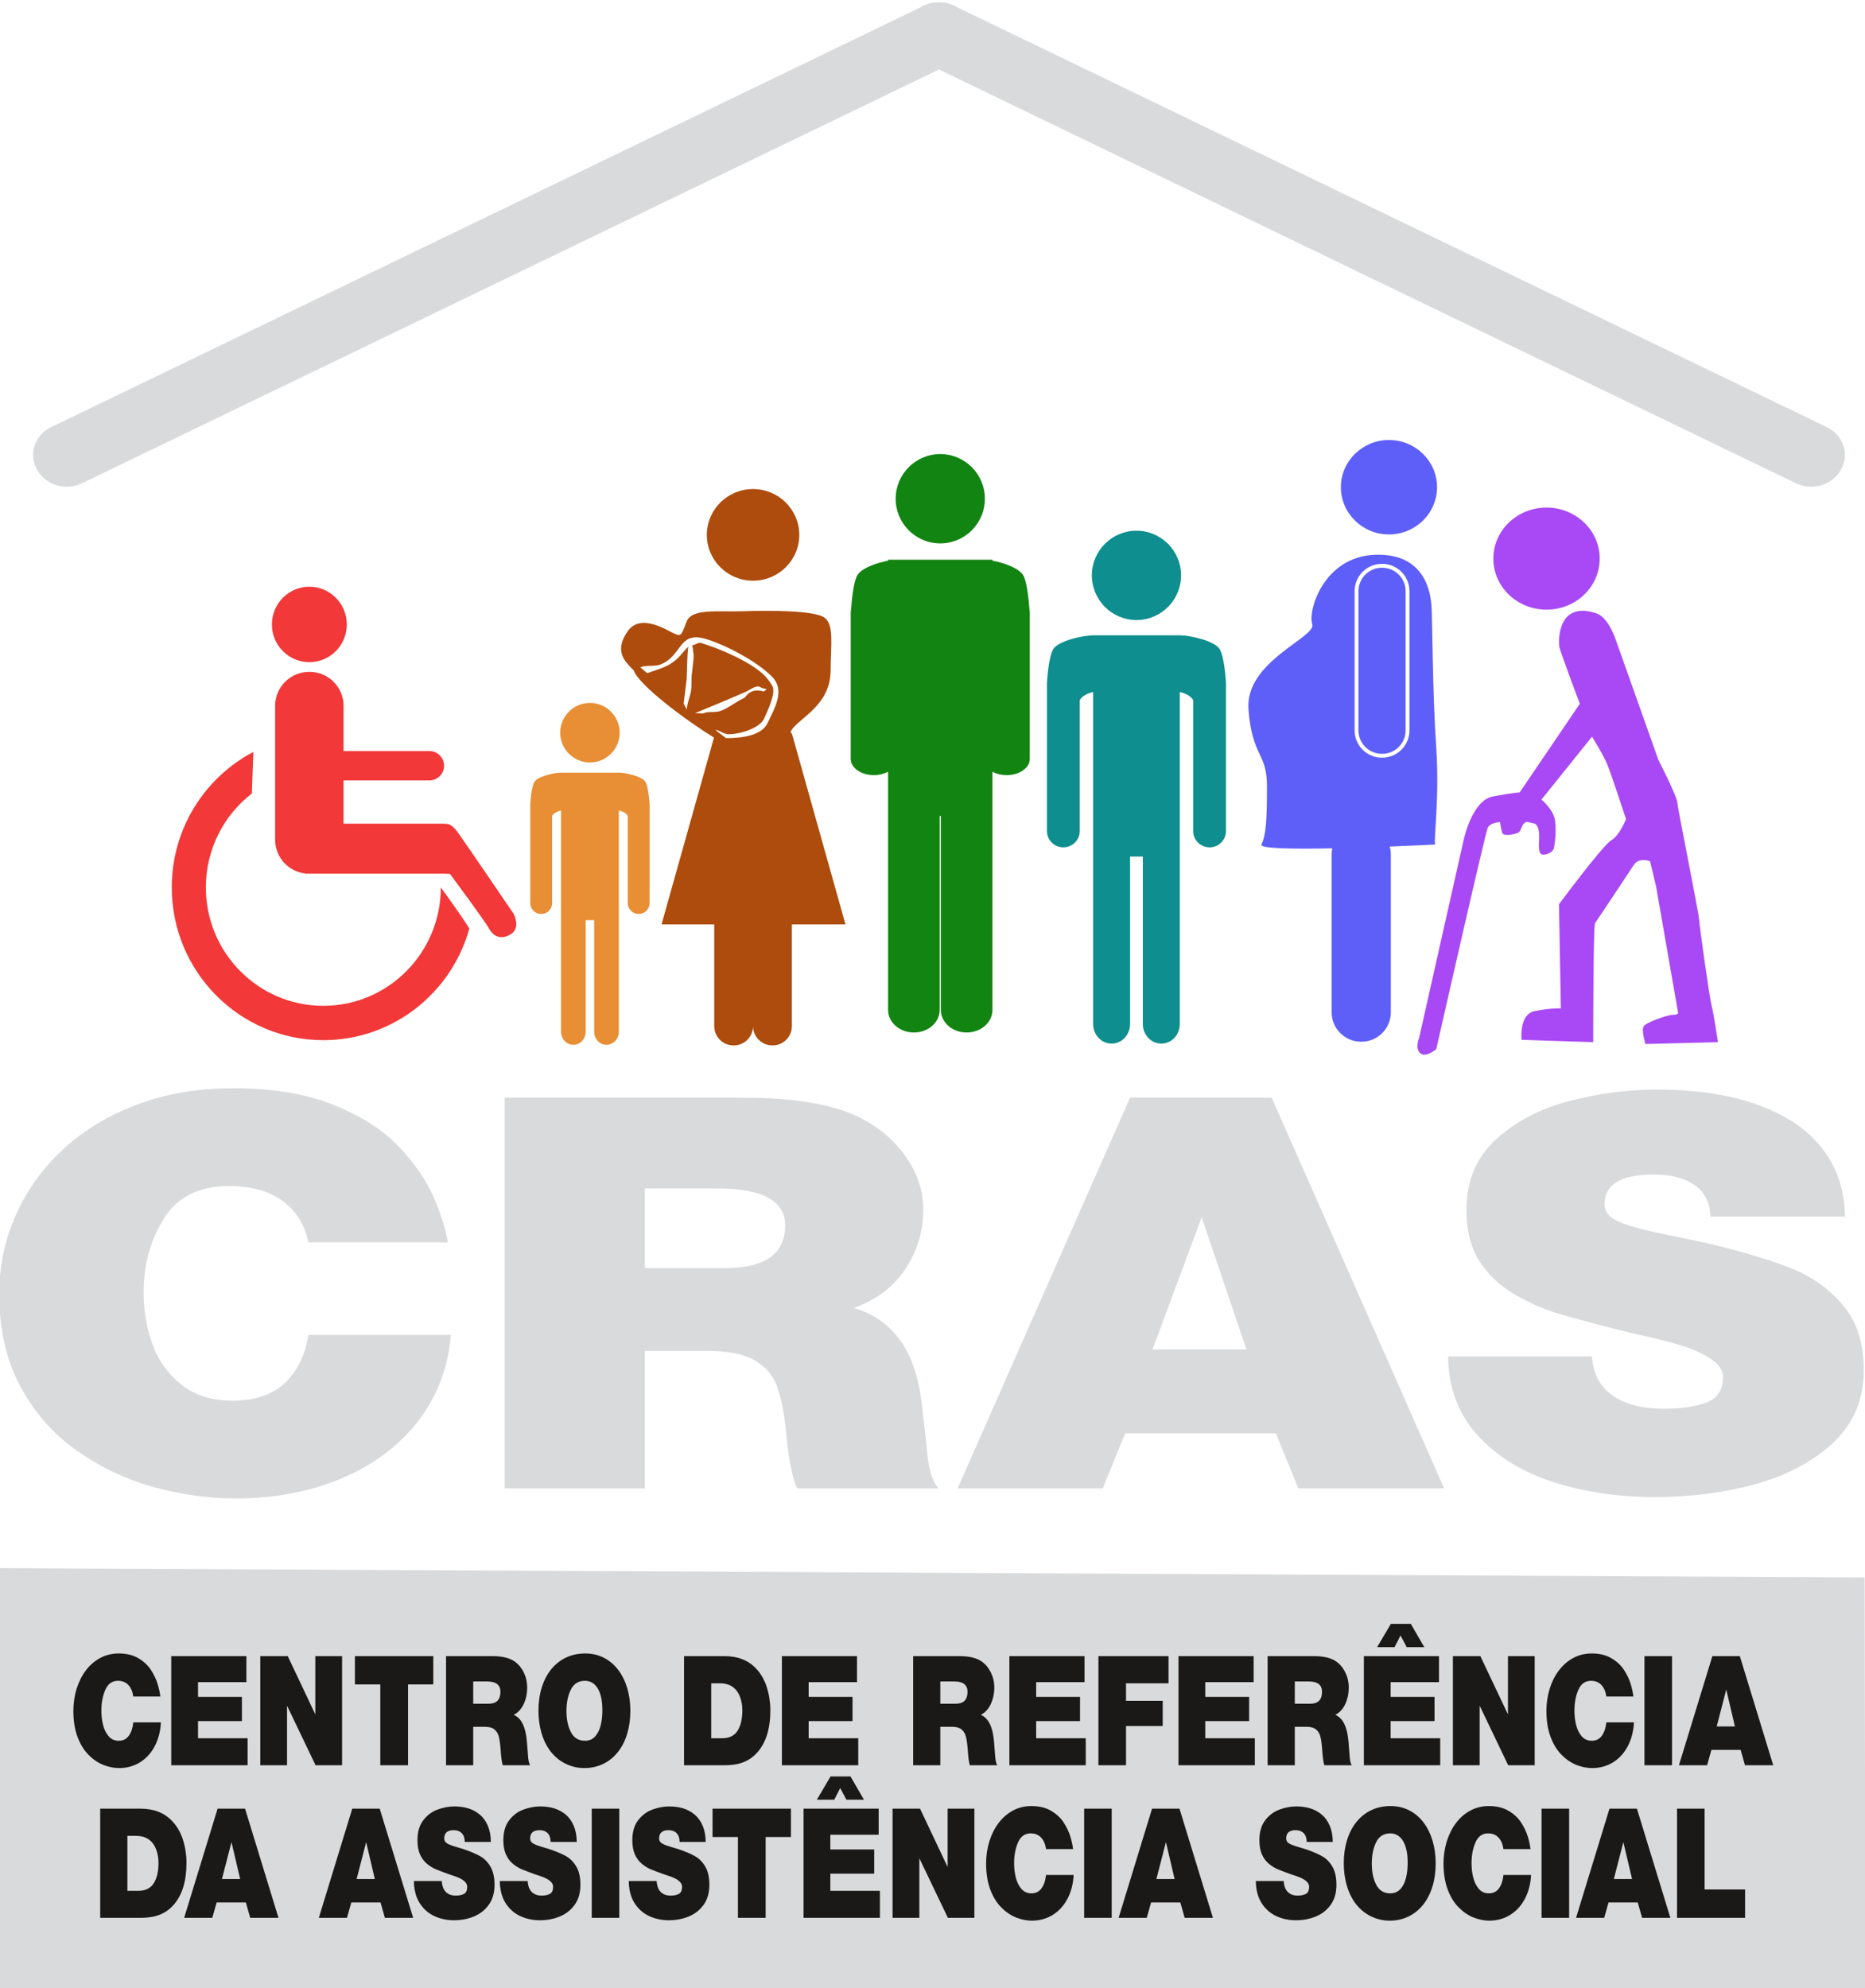 <?xml version="1.0" encoding="utf-8"?>
<svg viewBox="34.924 32.596 317.23 338.184" xmlns="http://www.w3.org/2000/svg">
  <defs>
    <clipPath id="clip1">
      <path d="M 0 186 L 317.199 186 L 317.199 257 L 0 257 Z M 0 186 "/>
    </clipPath>
  </defs>
  <g id="surface1" transform="matrix(1, 0, 0, 1, 34.732, 31.028)">
    <path style="stroke: none; fill-rule: evenodd; fill-opacity: 1; fill: rgb(242, 56, 56);" d="M 52.867 115.859 L 52.754 115.859 C 49.586 115.859 46.992 118.449 46.992 121.617 L 46.992 144.426 C 46.992 147.375 49.238 149.824 52.102 150.148 L 52.102 150.188 L 75.688 150.188 L 76.742 150.227 C 76.742 150.227 82.719 158.297 83.426 159.594 C 84.133 160.895 85.508 161.523 87.156 160.422 C 88.809 159.32 87.551 156.996 87.551 156.996 C 87.551 156.996 79.613 145.344 78.195 143.336 C 76.781 141.328 76.113 141.801 75.688 141.684 L 58.629 141.684 L 58.629 134.316 C 58.676 134.32 58.727 134.32 58.777 134.32 L 73.246 134.32 C 74.605 134.32 75.719 133.207 75.719 131.848 L 75.719 131.797 C 75.719 130.438 74.605 129.324 73.246 129.324 L 58.777 129.324 C 58.727 129.324 58.676 129.324 58.629 129.328 L 58.629 121.617 C 58.629 118.449 56.035 115.859 52.867 115.859 Z M 55.191 178.504 C 67.027 178.504 77 170.465 80.027 159.512 C 78.527 157.09 75.176 152.523 75.176 152.523 C 75.176 163.645 66.227 172.664 55.191 172.664 C 44.156 172.664 35.207 163.645 35.207 152.523 C 35.207 146.016 38.273 140.227 43.031 136.547 L 43.289 129.477 C 35.043 133.809 29.41 142.504 29.41 152.523 C 29.41 166.871 40.957 178.504 55.191 178.504 Z M 52.812 114.207 C 56.328 114.207 59.18 111.332 59.18 107.789 C 59.18 104.246 56.328 101.371 52.812 101.371 C 49.293 101.371 46.445 104.246 46.445 107.789 C 46.445 111.332 49.293 114.207 52.812 114.207 Z M 52.812 114.207 "/>
    <path style="stroke: none; fill-rule: evenodd; fill-opacity: 1; fill: rgb(14, 142, 142);" d="M 192.41 147.273 L 192.41 175.773 C 192.41 177.594 191.012 179.082 189.305 179.082 L 189.242 179.082 C 187.531 179.082 186.133 177.594 186.133 175.773 L 186.133 119.273 C 185.164 119.512 184.277 119.938 183.855 120.66 L 183.855 142.934 C 183.855 144.453 182.609 145.699 181.09 145.699 L 181.035 145.699 C 179.516 145.699 178.273 144.453 178.273 142.934 L 178.273 117.754 C 178.273 117.629 178.281 117.504 178.297 117.383 C 178.375 116.301 178.621 113.359 179.293 112.078 C 180.082 110.582 184.402 109.641 186.133 109.641 L 200.867 109.641 C 202.598 109.641 206.918 110.582 207.707 112.078 C 208.379 113.359 208.625 116.301 208.703 117.383 C 208.719 117.504 208.727 117.629 208.727 117.754 L 208.727 142.934 C 208.727 144.453 207.484 145.699 205.965 145.699 L 205.91 145.699 C 204.391 145.699 203.145 144.453 203.145 142.934 L 203.145 120.66 C 202.723 119.938 201.84 119.512 200.867 119.273 L 200.867 175.773 C 200.867 177.594 199.469 179.082 197.758 179.082 L 197.695 179.082 C 195.988 179.082 194.59 177.594 194.59 175.773 L 194.59 147.273 Z M 193.5 107.039 C 197.688 107.039 201.086 103.637 201.086 99.441 C 201.086 95.246 197.688 91.844 193.5 91.844 C 189.312 91.844 185.914 95.246 185.914 99.441 C 185.914 103.637 189.312 107.039 193.5 107.039 Z M 193.5 107.039 "/>
    <path style="stroke: none; fill-rule: evenodd; fill-opacity: 1; fill: rgb(18, 132, 18);" d="M 169.004 138.266 L 169.004 173.363 C 169.004 175.473 167.047 177.195 164.656 177.195 L 164.57 177.195 C 162.18 177.195 160.223 175.473 160.223 173.363 L 160.223 140.359 L 160.031 140.359 L 160.031 173.363 C 160.031 175.473 158.074 177.195 155.684 177.195 L 155.598 177.195 C 153.207 177.195 151.25 175.473 151.25 173.363 L 151.25 132.84 C 150.594 133.199 149.766 133.414 148.871 133.414 L 148.793 133.414 C 146.652 133.414 144.898 132.184 144.898 130.676 L 144.898 105.719 C 144.898 105.559 144.918 105.402 144.957 105.246 C 145.062 103.75 145.324 100.922 145.922 99.605 C 146.531 98.266 149.25 97.309 151.25 96.945 L 151.25 96.781 L 169.004 96.781 L 169.004 96.945 C 171.004 97.309 173.727 98.266 174.332 99.605 C 174.93 100.918 175.191 103.75 175.297 105.246 C 175.336 105.398 175.355 105.559 175.355 105.719 L 175.355 130.676 C 175.355 132.184 173.605 133.414 171.465 133.414 L 171.387 133.414 C 170.488 133.414 169.66 133.199 169.004 132.84 Z M 160.129 94.004 C 164.316 94.004 167.715 90.602 167.715 86.406 C 167.715 82.211 164.316 78.809 160.129 78.809 C 155.938 78.809 152.543 82.211 152.543 86.406 C 152.543 90.602 155.938 94.004 160.129 94.004 Z M 160.129 94.004 "/>
    <path style="stroke: none; fill-rule: evenodd; fill-opacity: 1; fill: rgb(232, 142, 52);" d="M 99.812 158.086 L 99.812 177.082 C 99.812 178.297 98.879 179.289 97.742 179.289 L 97.699 179.289 C 96.559 179.289 95.625 178.297 95.625 177.082 L 95.625 139.422 C 94.98 139.582 94.391 139.863 94.105 140.348 L 94.105 155.195 C 94.105 156.207 93.277 157.035 92.266 157.035 L 92.23 157.035 C 91.215 157.035 90.387 156.207 90.387 155.195 L 90.387 138.41 C 90.387 138.324 90.395 138.242 90.402 138.16 C 90.453 137.438 90.621 135.477 91.066 134.625 C 91.594 133.629 94.473 133 95.625 133 L 105.449 133 C 106.602 133 109.484 133.629 110.008 134.625 C 110.453 135.477 110.621 137.438 110.672 138.16 C 110.684 138.242 110.688 138.324 110.688 138.41 L 110.688 155.195 C 110.688 156.207 109.859 157.035 108.848 157.035 L 108.809 157.035 C 107.797 157.035 106.969 156.207 106.969 155.195 L 106.969 140.348 C 106.688 139.863 106.094 139.582 105.449 139.422 L 105.449 177.082 C 105.449 178.297 104.516 179.289 103.375 179.289 L 103.336 179.289 C 102.195 179.289 101.262 178.297 101.262 177.082 L 101.262 158.086 Z M 100.539 131.266 C 103.328 131.266 105.594 129 105.594 126.203 C 105.594 123.406 103.328 121.137 100.539 121.137 C 97.746 121.137 95.48 123.406 95.48 126.203 C 95.48 129 97.746 131.266 100.539 131.266 Z M 100.539 131.266 "/>
    <path style="stroke: none; fill-rule: evenodd; fill-opacity: 1; fill: rgb(168, 73, 245);" d="M 263.25 105.273 C 268.246 105.273 272.297 101.387 272.297 96.59 C 272.297 91.797 268.246 87.91 263.25 87.91 C 258.254 87.91 254.203 91.797 254.203 96.59 C 254.203 101.387 258.254 105.273 263.25 105.273 Z M 275.023 110.383 L 282.273 130.816 C 282.273 130.816 285.418 136.957 285.496 138.062 C 285.574 139.164 289.113 156.641 289.191 157.902 C 289.27 159.16 291 171.445 291.312 172.547 C 291.629 173.648 292.414 178.844 292.414 178.844 L 280.074 179.16 C 280.074 179.16 279.367 176.875 279.758 176.168 C 280.152 175.461 283.926 174.199 284.633 174.199 C 285.34 174.199 285.652 173.965 285.652 173.965 L 281.879 152.312 L 280.859 148.059 C 280.859 148.059 278.973 147.352 278.105 148.691 C 277.242 150.027 271.82 158.137 271.504 158.609 C 271.191 159.082 271.191 178.844 271.191 178.844 L 259.004 178.449 C 259.004 178.449 258.535 174.121 261.207 173.57 C 263.879 173.02 265.688 173.098 265.688 173.098 L 265.371 155.383 C 265.371 155.383 272.816 145.344 274.254 144.516 C 275.695 143.691 276.77 140.895 276.77 140.895 C 276.77 140.895 274.289 133.336 273.621 131.684 C 272.953 130.031 270.988 126.883 270.988 126.883 L 262.379 137.59 C 262.379 137.59 264.461 139.242 264.699 141.172 C 264.934 143.102 264.66 145.148 264.5 145.855 C 264.344 146.562 263.086 147.117 262.457 146.918 C 261.828 146.723 261.945 145.109 261.984 144.555 C 262.023 144.004 262.145 141.762 261.004 141.605 C 259.863 141.445 260.059 141.133 259.469 141.605 C 258.879 142.078 259 143.062 258.25 143.297 C 257.504 143.531 255.895 143.887 255.695 143.18 C 255.5 142.469 255.344 141.406 255.344 141.406 C 255.344 141.406 253.691 141.484 253.262 142.352 C 252.828 143.219 244.496 180.027 244.496 180.027 C 244.496 180.027 242.648 181.602 241.742 180.695 C 240.84 179.789 241.586 178.098 241.586 178.098 L 249.094 144.715 C 249.094 144.715 250.469 137.707 254.164 137.039 C 257.859 136.367 258.684 136.367 258.684 136.367 L 268.91 121.289 C 268.91 121.289 265.688 112.711 265.453 111.688 C 265.242 110.781 265.035 103.68 271.691 105.887 C 273.379 106.445 274.48 108.852 275.023 110.383 Z M 275.023 110.383 "/>
    <path style="stroke: none; fill-rule: evenodd; fill-opacity: 1; fill: rgb(94, 94, 249);" d="M 236.449 92.477 C 240.965 92.477 244.625 88.879 244.625 84.445 C 244.625 80.012 240.965 76.414 236.449 76.414 C 231.938 76.414 228.273 80.012 228.273 84.445 C 228.273 88.879 231.938 92.477 236.449 92.477 Z M 236.582 145.57 C 236.703 145.996 236.766 146.441 236.766 146.898 L 236.766 173.785 C 236.766 176.523 234.523 178.766 231.785 178.766 L 231.684 178.766 C 228.945 178.766 226.703 176.523 226.703 173.785 L 226.703 146.898 C 226.703 146.547 226.738 146.203 226.809 145.871 C 220.238 146.004 214.402 145.926 214.754 145.227 C 215.539 143.652 215.699 141.133 215.699 135.305 C 215.699 129.48 213.184 130.426 212.555 122.234 C 211.926 114.047 224.188 109.953 223.402 107.75 C 222.613 105.543 225.289 96.254 234.094 95.938 C 242.895 95.625 243.527 102.867 243.684 104.602 C 243.84 106.332 243.84 119.242 244.469 128.379 C 245.098 137.512 243.996 144.438 244.312 145.227 C 244.312 145.227 240.996 145.398 236.582 145.57 Z M 235.23 97.484 L 235.312 97.484 C 237.855 97.484 239.938 99.566 239.938 102.113 L 239.938 125.824 C 239.938 128.371 237.855 130.453 235.312 130.453 L 235.23 130.453 C 232.688 130.453 230.605 128.371 230.605 125.824 L 230.605 102.113 C 230.605 99.566 232.688 97.484 235.23 97.484 Z M 235.23 98.145 L 235.312 98.145 C 237.496 98.145 239.281 99.93 239.281 102.113 L 239.281 125.824 C 239.281 128.008 237.496 129.793 235.312 129.793 L 235.23 129.793 C 233.047 129.793 231.262 128.008 231.262 125.824 L 231.262 102.113 C 231.262 99.93 233.047 98.145 235.23 98.145 Z M 235.23 98.145 "/>
    <path style="stroke: none; fill-rule: evenodd; fill-opacity: 1; fill: rgb(173, 76, 12);" d="M 134.887 158.809 L 134.887 176.129 C 134.887 177.926 133.414 179.395 131.617 179.395 L 131.551 179.395 C 129.754 179.395 128.281 177.926 128.281 176.129 C 128.281 177.926 126.812 179.395 125.016 179.395 L 124.949 179.395 C 123.148 179.395 121.68 177.926 121.68 176.129 L 121.68 158.809 L 112.719 158.809 L 121.637 127.039 C 116.996 124.168 108.898 118.195 107.984 115.598 C 107.781 115.406 107.621 115.254 107.523 115.148 C 106.344 113.891 104.695 112.156 106.973 108.93 C 109.254 105.703 113.969 109.008 114.992 109.402 C 116.012 109.797 116.094 109.719 116.957 107.355 C 117.82 104.992 122.301 105.703 126.625 105.543 C 130.949 105.387 138.809 105.387 140.461 106.648 C 142.113 107.906 141.484 111.449 141.484 115.465 C 141.484 119.48 139.359 121.684 136.609 123.969 C 133.902 126.215 134.855 126.328 134.887 126.328 L 144.004 158.809 Z M 123.684 127.129 C 126.633 127.141 129.809 126.609 130.758 124.559 C 131.891 122.121 133.84 119.004 131.492 116.652 C 128.934 114.09 123.793 111.34 120.293 110.27 C 115.574 108.824 116.262 113.125 112.586 114.578 C 111.512 115.004 110.324 114.664 109.234 115.035 L 109.098 115.082 L 110.277 116.07 C 111.176 115.773 112.062 115.484 112.953 115.133 C 114.133 114.664 115.047 114.027 115.898 113.094 C 116.312 112.645 116.812 111.941 117.309 111.578 C 117.219 111.82 117.203 112.113 117.184 112.348 C 117.137 112.895 117.113 113.453 117.09 114.004 C 117.051 115.02 117.02 116.039 116.996 117.055 C 116.883 118 116.781 118.809 116.734 119.191 C 116.652 119.879 116.562 120.57 116.473 121.262 L 117.027 122.273 C 117.043 121.035 117.773 119.715 117.797 118.477 C 117.809 117.855 117.824 117.113 117.84 116.492 C 118.078 114.434 118.301 113.086 118.102 112.371 C 118.055 112.203 118.035 111.426 117.906 111.328 C 118.438 111.312 118.965 110.793 119.438 110.938 C 122.727 111.941 127.926 114.152 130.328 116.559 C 130.66 116.895 131.586 118.098 131.688 118.562 C 131.992 119.961 130.699 122.633 130.117 123.887 C 129.488 125.242 126.5 126.434 124.125 126.465 C 123.332 126.477 122.582 125.777 121.859 125.723 C 121.992 125.832 122.102 125.914 122.18 125.977 C 122.668 126.352 123.207 126.758 123.684 127.129 Z M 118.414 122.879 L 119.754 122.926 C 120.887 122.461 121.816 122.898 122.945 122.43 C 124.48 121.789 125.309 120.945 126.832 120.273 C 127.207 119.852 128.004 118.531 130.109 119.203 L 130.617 118.785 L 129.742 118.594 C 128.938 117.883 127.918 118.867 126.957 119.289 C 125.461 119.949 123.949 120.586 122.438 121.215 C 121.102 121.773 119.758 122.328 118.414 122.879 Z M 128.281 100.348 C 132.625 100.348 136.145 96.859 136.145 92.555 C 136.145 88.25 132.625 84.758 128.281 84.758 C 123.941 84.758 120.422 88.25 120.422 92.555 C 120.422 96.859 123.941 100.348 128.281 100.348 Z M 128.281 100.348 "/>
    <g clip-path="url(#clip1)" clip-rule="nonzero">
      <path style="stroke: none; fill-rule: evenodd; fill-opacity: 1; fill: rgb(217, 218, 219);" d="M 76.371 212.902 L 52.645 212.902 C 52.027 209.895 50.578 207.555 48.27 205.859 C 45.965 204.164 42.926 203.32 39.148 203.32 C 34.062 203.32 30.367 205.16 28.078 208.832 C 25.773 212.5 24.621 216.719 24.621 221.469 C 24.621 224.441 25.098 227.316 26.074 230.09 C 27.047 232.863 28.676 235.172 30.941 237.031 C 33.207 238.891 36.148 239.82 39.766 239.82 C 43.621 239.82 46.621 238.789 48.727 236.746 C 50.836 234.688 52.125 232 52.645 228.645 L 76.867 228.645 C 76.434 234.172 74.582 239.055 71.324 243.289 C 68.047 247.508 63.711 250.766 58.328 253.039 C 52.922 255.312 46.898 256.461 40.242 256.461 C 35.633 256.461 31 255.812 26.352 254.535 C 21.699 253.238 17.348 251.195 13.355 248.391 C 9.34 245.598 6.121 241.961 3.695 237.461 C 1.27 232.977 0.059 227.715 0.059 221.668 C 0.059 216.938 1.012 212.418 2.941 208.133 C 4.867 203.852 7.59 200.113 11.109 196.906 C 14.625 193.703 18.84 191.195 23.727 189.387 C 28.617 187.574 33.961 186.68 39.766 186.68 C 46.582 186.68 52.344 187.641 57.055 189.566 C 61.766 191.477 65.441 193.852 68.086 196.676 C 70.727 199.5 72.676 202.32 73.926 205.145 C 75.16 207.969 75.973 210.559 76.371 212.902 Z M 86.031 254.75 L 86.031 188.289 L 126.594 188.289 C 135.098 188.289 141.578 189.352 146.027 191.477 C 149.426 193.105 152.148 195.348 154.176 198.203 C 156.223 201.078 157.238 204.098 157.238 207.32 C 157.238 210.992 156.223 214.344 154.215 217.402 C 152.188 220.457 149.27 222.684 145.41 224.059 C 152.148 226.02 156.004 231.5 157 240.5 L 157.812 247.574 C 158.031 251.18 158.707 253.57 159.859 254.75 L 135.793 254.75 C 134.957 253.039 134.301 249.719 133.867 244.785 C 133.508 241.562 132.992 239.055 132.316 237.246 C 131.641 235.438 130.367 234.008 128.52 232.945 C 126.691 231.883 124.008 231.352 120.492 231.352 L 109.879 231.352 L 109.879 254.75 Z M 109.879 203.734 L 109.879 217.285 L 123.492 217.285 C 130.328 217.285 133.746 214.859 133.746 210.012 C 133.746 205.824 129.891 203.734 122.18 203.734 Z M 216.5 188.289 L 245.832 254.75 L 221.031 254.75 L 217.215 245.383 L 191.578 245.383 L 187.762 254.75 L 163.078 254.75 L 192.414 188.289 Z M 212.207 231.117 L 204.594 208.633 L 196.227 231.117 Z M 314.016 208.516 L 291.125 208.516 C 291.062 206.125 290.148 204.332 288.422 203.152 C 286.691 201.957 284.367 201.359 281.445 201.359 C 275.898 201.359 273.117 203.055 273.117 206.426 C 273.117 207.652 273.875 208.617 275.383 209.312 C 276.895 210.012 279.676 210.773 283.711 211.605 C 287.766 212.453 289.871 212.883 290.031 212.918 C 295.992 214.312 300.801 215.723 304.477 217.152 C 308.156 218.562 311.195 220.688 313.602 223.496 C 316.004 226.301 317.219 230.004 317.219 234.621 C 317.219 239.539 315.527 243.621 312.129 246.859 C 308.73 250.102 304.32 252.473 298.914 253.984 C 293.527 255.48 287.785 256.227 281.703 256.227 C 275.422 256.227 269.621 255.363 264.293 253.637 C 258.988 251.91 254.715 249.254 251.477 245.664 C 248.238 242.062 246.586 237.629 246.508 232.312 L 270.973 232.312 C 271.191 235.27 272.383 237.496 274.508 238.973 C 276.656 240.449 279.516 241.199 283.133 241.199 C 286.234 241.199 288.699 240.832 290.527 240.117 C 292.355 239.387 293.27 237.961 293.27 235.816 C 293.27 234.723 292.652 233.742 291.422 232.879 C 290.188 232.016 288.719 231.301 287.008 230.719 C 285.301 230.156 283.512 229.656 281.664 229.227 C 279.816 228.809 278.344 228.477 277.293 228.23 C 271.945 226.883 268.012 225.836 265.488 225.09 C 262.965 224.359 260.438 223.246 257.875 221.785 C 255.332 220.309 253.324 218.414 251.832 216.105 C 250.363 213.797 249.629 210.906 249.629 207.422 C 249.629 202.438 251.316 198.418 254.695 195.348 C 258.074 192.293 262.246 190.117 267.215 188.836 C 272.184 187.559 277.133 186.91 282.062 186.91 C 286.453 186.91 290.547 187.309 294.305 188.105 C 298.059 188.922 301.398 190.184 304.359 191.91 C 307.301 193.637 309.625 195.879 311.336 198.652 C 313.043 201.41 313.938 204.695 314.016 208.516 Z M 314.016 208.516 "/>
    </g>
    <path style="stroke: none; fill-rule: evenodd; fill-opacity: 1; fill: rgb(217, 218, 219);" d="M 8.891 74.227 L 156.582 2.914 C 157.555 2.277 158.723 1.938 159.91 1.949 C 161.094 1.938 162.262 2.277 163.234 2.914 L 310.93 74.227 C 313.703 75.566 314.805 78.789 313.371 81.387 L 313.32 81.484 C 311.887 84.082 308.445 85.109 305.668 83.77 L 159.91 13.391 L 14.148 83.77 C 11.371 85.109 7.93 84.082 6.5 81.484 L 6.445 81.387 C 5.016 78.789 6.113 75.566 8.891 74.227 Z M 8.891 74.227"/>
    <path style="stroke: none; fill-rule: evenodd; fill: rgb(217, 218, 219); fill-opacity: 1;" d="M -0.162 342.714 L 317.489 340.689 L 316.984 269.127 L -0.248 269.127 C -0.237 270.76 -0.089 353.253 -0.162 342.714 Z M -14.28 366.054" transform="matrix(1, 0.005, -0.005, 1, 1.717, -0.814)"/>
    <path style=" stroke:none;fill-rule:evenodd;fill:rgb(10.594%,9.813%,9.424%);fill-opacity:1;" d="M 27.469 290.156 L 22.867 290.156 C 22.746 289.316 22.465 288.66 22.02 288.188 C 21.574 287.715 20.984 287.48 20.25 287.48 C 19.266 287.48 18.547 287.992 18.105 289.02 C 17.656 290.043 17.434 291.223 17.434 292.551 C 17.434 293.379 17.527 294.184 17.715 294.957 C 17.906 295.734 18.219 296.379 18.66 296.898 C 19.098 297.418 19.668 297.676 20.371 297.676 C 21.117 297.676 21.699 297.391 22.109 296.82 C 22.516 296.242 22.766 295.492 22.867 294.555 L 27.562 294.555 C 27.48 296.098 27.121 297.465 26.488 298.648 C 25.852 299.824 25.012 300.734 23.969 301.371 C 22.922 302.004 21.754 302.324 20.461 302.324 C 19.57 302.324 18.672 302.145 17.77 301.789 C 16.867 301.426 16.023 300.855 15.25 300.07 C 14.473 299.293 13.848 298.273 13.379 297.02 C 12.906 295.766 12.672 294.293 12.672 292.605 C 12.672 291.285 12.855 290.02 13.23 288.824 C 13.605 287.629 14.133 286.582 14.812 285.688 C 15.496 284.793 16.312 284.094 17.262 283.586 C 18.207 283.082 19.246 282.828 20.371 282.828 C 21.691 282.828 22.809 283.098 23.723 283.637 C 24.637 284.172 25.348 284.836 25.859 285.621 C 26.375 286.41 26.75 287.199 26.992 287.988 C 27.23 288.777 27.391 289.5 27.469 290.156 Z M 42.102 283.281 L 42.102 287.707 L 33.875 287.707 L 33.875 290.211 L 41.34 290.211 L 41.34 294.332 L 33.875 294.332 L 33.875 297.254 L 42.309 297.254 L 42.309 301.848 L 29.32 301.848 L 29.32 283.281 Z M 58.379 283.281 L 58.379 301.848 L 53.871 301.848 L 49.016 291.715 L 49.016 301.848 L 44.465 301.848 L 44.465 283.281 L 49.137 283.281 L 53.824 293.191 L 53.824 283.281 Z M 73.895 283.281 L 73.895 288.102 L 69.598 288.102 L 69.598 301.848 L 64.879 301.848 L 64.879 288.102 L 60.562 288.102 L 60.562 283.281 Z M 76.062 301.848 L 76.062 283.281 L 83.926 283.281 C 85.574 283.281 86.832 283.578 87.695 284.172 C 88.352 284.625 88.879 285.25 89.273 286.051 C 89.672 286.852 89.867 287.695 89.867 288.598 C 89.867 289.621 89.672 290.559 89.281 291.414 C 88.887 292.266 88.32 292.887 87.574 293.273 C 88.879 293.82 89.629 295.352 89.82 297.867 L 89.977 299.844 C 90.02 300.852 90.152 301.52 90.375 301.848 L 85.711 301.848 C 85.547 301.371 85.422 300.441 85.336 299.062 C 85.266 298.164 85.164 297.465 85.035 296.957 C 84.902 296.453 84.656 296.055 84.301 295.758 C 83.945 295.461 83.426 295.309 82.742 295.309 L 80.684 295.309 L 80.684 301.848 Z M 80.684 287.594 L 80.684 291.379 L 83.324 291.379 C 84.648 291.379 85.312 290.703 85.312 289.348 C 85.312 288.18 84.566 287.594 83.07 287.594 Z M 99.734 282.828 C 100.895 282.828 101.949 283.07 102.902 283.559 C 103.848 284.039 104.66 284.727 105.336 285.609 C 106.012 286.496 106.523 287.531 106.883 288.723 C 107.234 289.914 107.414 291.199 107.414 292.578 C 107.414 294.004 107.23 295.305 106.871 296.5 C 106.512 297.688 105.988 298.715 105.297 299.59 C 104.613 300.461 103.781 301.137 102.805 301.609 C 101.832 302.09 100.754 302.324 99.574 302.324 C 98.426 302.324 97.328 302.062 96.281 301.527 C 95.238 300.996 94.355 300.219 93.629 299.203 C 93.008 298.316 92.543 297.301 92.238 296.16 C 91.938 295.02 91.781 293.836 91.781 292.605 C 91.781 291.156 91.965 289.836 92.336 288.641 C 92.703 287.441 93.238 286.406 93.938 285.535 C 94.637 284.668 95.48 284 96.465 283.531 C 97.449 283.062 98.539 282.828 99.734 282.828 Z M 99.691 287.48 C 98.59 287.48 97.789 287.98 97.293 288.977 C 96.793 289.98 96.543 291.195 96.543 292.633 C 96.543 294.043 96.793 295.238 97.301 296.211 C 97.801 297.191 98.598 297.676 99.691 297.676 C 100.418 297.676 100.996 297.426 101.445 296.922 C 101.887 296.414 102.199 295.773 102.383 295 C 102.562 294.23 102.652 293.402 102.652 292.523 C 102.652 290.914 102.398 289.672 101.887 288.82 C 101.363 287.926 100.633 287.48 99.691 287.48 Z M 116.543 283.281 L 123.438 283.281 C 125.711 283.281 127.516 284.004 128.844 285.445 C 129.633 286.285 130.227 287.332 130.629 288.582 C 131.023 289.836 131.227 291.141 131.227 292.496 C 131.227 295.598 130.492 297.984 129.027 299.645 C 128.523 300.215 127.973 300.664 127.367 300.988 C 126.762 301.32 126.137 301.543 125.484 301.664 C 124.832 301.789 124.121 301.848 123.344 301.848 L 116.543 301.848 Z M 121.168 287.902 L 121.168 297.254 L 123.035 297.254 C 124.105 297.254 124.926 296.902 125.492 296.203 C 126.137 295.344 126.461 294.098 126.461 292.473 C 126.461 291.691 126.336 290.949 126.078 290.25 C 125.82 289.547 125.445 289.004 124.957 288.621 C 124.367 288.141 123.582 287.902 122.602 287.902 Z M 145.965 283.281 L 145.965 287.707 L 137.742 287.707 L 137.742 290.211 L 145.203 290.211 L 145.203 294.332 L 137.742 294.332 L 137.742 297.254 L 146.176 297.254 L 146.176 301.848 L 133.188 301.848 L 133.188 283.281 Z M 155.516 301.848 L 155.516 283.281 L 163.379 283.281 C 165.027 283.281 166.285 283.578 167.145 284.172 C 167.805 284.625 168.332 285.25 168.727 286.051 C 169.121 286.852 169.32 287.695 169.32 288.598 C 169.32 289.621 169.121 290.559 168.734 291.414 C 168.34 292.266 167.773 292.887 167.027 293.273 C 168.332 293.82 169.082 295.352 169.273 297.867 L 169.43 299.844 C 169.473 300.852 169.605 301.52 169.828 301.848 L 165.16 301.848 C 165 301.371 164.875 300.441 164.789 299.062 C 164.719 298.164 164.617 297.465 164.488 296.957 C 164.355 296.453 164.109 296.055 163.75 295.758 C 163.398 295.461 162.879 295.309 162.195 295.309 L 160.137 295.309 L 160.137 301.848 Z M 160.137 287.594 L 160.137 291.379 L 162.777 291.379 C 164.102 291.379 164.766 290.703 164.766 289.348 C 164.766 288.18 164.02 287.594 162.523 287.594 Z M 184.664 283.281 L 184.664 287.707 L 176.441 287.707 L 176.441 290.211 L 183.902 290.211 L 183.902 294.332 L 176.441 294.332 L 176.441 297.254 L 184.875 297.254 L 184.875 301.848 L 171.887 301.848 L 171.887 283.281 Z M 198.957 283.281 L 198.957 287.902 L 191.723 287.902 L 191.723 290.879 L 197.965 290.879 L 197.965 295.168 L 191.723 295.168 L 191.723 301.848 L 187.031 301.848 L 187.031 283.281 Z M 213.43 283.281 L 213.43 287.707 L 205.203 287.707 L 205.203 290.211 L 212.664 290.211 L 212.664 294.332 L 205.203 294.332 L 205.203 297.254 L 213.637 297.254 L 213.637 301.848 L 200.648 301.848 L 200.648 283.281 Z M 215.809 301.848 L 215.809 283.281 L 223.672 283.281 C 225.324 283.281 226.578 283.578 227.441 284.172 C 228.102 284.625 228.629 285.25 229.02 286.051 C 229.418 286.852 229.613 287.695 229.613 288.598 C 229.613 289.621 229.418 290.559 229.027 291.414 C 228.637 292.266 228.07 292.887 227.32 293.273 C 228.629 293.82 229.375 295.352 229.57 297.867 L 229.727 299.844 C 229.77 300.852 229.898 301.52 230.125 301.848 L 225.457 301.848 C 225.297 301.371 225.168 300.441 225.082 299.062 C 225.016 298.164 224.914 297.465 224.781 296.957 C 224.652 296.453 224.406 296.055 224.047 295.758 C 223.691 295.461 223.172 295.309 222.492 295.309 L 220.434 295.309 L 220.434 301.848 Z M 220.434 287.594 L 220.434 291.379 L 223.07 291.379 C 224.398 291.379 225.062 290.703 225.062 289.348 C 225.062 288.18 224.312 287.594 222.816 287.594 Z M 244.961 283.281 L 244.961 287.707 L 236.734 287.707 L 236.734 290.211 L 244.199 290.211 L 244.199 294.332 L 236.734 294.332 L 236.734 297.254 L 245.168 297.254 L 245.168 301.848 L 232.18 301.848 L 232.18 283.281 Z M 242.457 281.754 L 239.473 281.754 L 238.414 279.773 L 237.402 281.754 L 234.438 281.754 L 236.773 277.797 L 240.168 277.797 Z M 261.238 283.281 L 261.238 301.848 L 256.73 301.848 L 251.879 291.715 L 251.879 301.848 L 247.324 301.848 L 247.324 283.281 L 251.996 283.281 L 256.688 293.191 L 256.688 283.281 Z M 278.027 290.156 L 273.426 290.156 C 273.309 289.316 273.027 288.66 272.578 288.188 C 272.133 287.715 271.543 287.48 270.812 287.48 C 269.824 287.48 269.109 287.992 268.664 289.02 C 268.219 290.043 267.996 291.223 267.996 292.551 C 267.996 293.379 268.086 294.184 268.277 294.957 C 268.465 295.734 268.781 296.379 269.219 296.898 C 269.66 297.418 270.23 297.676 270.93 297.676 C 271.68 297.676 272.262 297.391 272.668 296.82 C 273.078 296.242 273.328 295.492 273.426 294.555 L 278.125 294.555 C 278.039 296.098 277.68 297.465 277.051 298.648 C 276.414 299.824 275.574 300.734 274.527 301.371 C 273.48 302.004 272.312 302.324 271.023 302.324 C 270.129 302.324 269.23 302.145 268.328 301.789 C 267.43 301.426 266.586 300.855 265.809 300.07 C 265.031 299.293 264.406 298.273 263.938 297.02 C 263.469 295.766 263.23 294.293 263.23 292.605 C 263.23 291.285 263.418 290.02 263.789 288.824 C 264.164 287.629 264.691 286.582 265.375 285.688 C 266.055 284.793 266.871 284.094 267.82 283.586 C 268.77 283.082 269.805 282.828 270.93 282.828 C 272.254 282.828 273.371 283.098 274.281 283.637 C 275.195 284.172 275.91 284.836 276.422 285.621 C 276.934 286.41 277.312 287.199 277.555 287.988 C 277.793 288.777 277.949 289.5 278.027 290.156 Z M 284.598 301.848 L 279.906 301.848 L 279.906 283.281 L 284.598 283.281 Z M 296.129 283.281 L 301.816 301.848 L 297.008 301.848 L 296.27 299.23 L 291.297 299.23 L 290.559 301.848 L 285.773 301.848 L 291.461 283.281 Z M 295.297 295.246 L 293.82 288.965 L 292.199 295.246 Z M 17.234 309.234 L 24.129 309.234 C 26.402 309.234 28.203 309.957 29.531 311.402 C 30.324 312.242 30.918 313.285 31.316 314.535 C 31.715 315.789 31.914 317.094 31.914 318.449 C 31.914 321.551 31.184 323.938 29.719 325.598 C 29.215 326.168 28.664 326.617 28.059 326.945 C 27.453 327.273 26.824 327.496 26.172 327.617 C 25.523 327.742 24.809 327.801 24.035 327.801 L 17.234 327.801 Z M 21.859 313.855 L 21.859 323.207 L 23.727 323.207 C 24.793 323.207 25.613 322.855 26.18 322.156 C 26.828 321.297 27.152 320.055 27.152 318.426 C 27.152 317.645 27.023 316.902 26.766 316.203 C 26.508 315.504 26.133 314.961 25.645 314.574 C 25.055 314.098 24.27 313.855 23.289 313.855 Z M 41.875 309.234 L 47.562 327.801 L 42.754 327.801 L 42.012 325.184 L 37.043 325.184 L 36.301 327.801 L 31.516 327.801 L 37.203 309.234 Z M 41.043 321.199 L 39.566 314.918 L 37.945 321.199 Z M 64.781 309.234 L 70.469 327.801 L 65.66 327.801 L 64.918 325.184 L 59.949 325.184 L 59.207 327.801 L 54.422 327.801 L 60.109 309.234 Z M 63.949 321.199 L 62.473 314.918 L 60.852 321.199 Z M 83.688 314.887 L 79.246 314.887 C 79.238 314.219 79.059 313.715 78.723 313.387 C 78.387 313.051 77.938 312.887 77.371 312.887 C 76.297 312.887 75.758 313.359 75.758 314.301 C 75.758 314.645 75.902 314.914 76.195 315.109 C 76.488 315.305 77.027 315.516 77.812 315.746 C 78.598 315.984 79.004 316.105 79.035 316.113 C 80.191 316.504 81.125 316.898 81.836 317.297 C 82.551 317.691 83.141 318.285 83.605 319.07 C 84.07 319.855 84.309 320.891 84.309 322.18 C 84.309 323.551 83.98 324.695 83.32 325.598 C 82.66 326.504 81.805 327.168 80.758 327.59 C 79.715 328.008 78.602 328.215 77.422 328.215 C 76.203 328.215 75.078 327.973 74.047 327.492 C 73.02 327.008 72.188 326.266 71.562 325.266 C 70.934 324.258 70.613 323.02 70.598 321.535 L 75.34 321.535 C 75.383 322.359 75.613 322.98 76.027 323.395 C 76.441 323.809 76.996 324.016 77.699 324.016 C 78.301 324.016 78.777 323.914 79.133 323.715 C 79.488 323.512 79.664 323.113 79.664 322.512 C 79.664 322.207 79.543 321.934 79.305 321.691 C 79.066 321.449 78.781 321.25 78.449 321.09 C 78.121 320.93 77.773 320.793 77.414 320.672 C 77.055 320.555 76.77 320.461 76.566 320.391 C 75.531 320.016 74.766 319.723 74.277 319.516 C 73.789 319.312 73.297 319 72.801 318.594 C 72.309 318.18 71.918 317.652 71.629 317.004 C 71.344 316.359 71.203 315.555 71.203 314.578 C 71.203 313.188 71.531 312.062 72.184 311.207 C 72.84 310.352 73.648 309.742 74.613 309.387 C 75.574 309.031 76.535 308.848 77.492 308.848 C 78.344 308.848 79.137 308.961 79.863 309.184 C 80.594 309.41 81.238 309.762 81.812 310.246 C 82.383 310.727 82.836 311.355 83.168 312.129 C 83.496 312.898 83.672 313.816 83.688 314.887 Z M 98.297 314.887 L 93.859 314.887 C 93.848 314.219 93.668 313.715 93.336 313.387 C 93 313.051 92.547 312.887 91.98 312.887 C 90.906 312.887 90.367 313.359 90.367 314.301 C 90.367 314.645 90.516 314.914 90.809 315.109 C 91.102 315.305 91.641 315.516 92.422 315.746 C 93.207 315.984 93.617 316.105 93.648 316.113 C 94.801 316.504 95.734 316.898 96.449 317.297 C 97.16 317.691 97.75 318.285 98.215 319.07 C 98.684 319.855 98.918 320.891 98.918 322.18 C 98.918 323.551 98.59 324.695 97.93 325.598 C 97.273 326.504 96.418 327.168 95.367 327.59 C 94.324 328.008 93.211 328.215 92.031 328.215 C 90.816 328.215 89.691 327.973 88.656 327.492 C 87.629 327.008 86.801 326.266 86.172 325.266 C 85.543 324.258 85.223 323.02 85.207 321.535 L 89.953 321.535 C 89.992 322.359 90.227 322.98 90.637 323.395 C 91.055 323.809 91.609 324.016 92.309 324.016 C 92.91 324.016 93.387 323.914 93.742 323.715 C 94.098 323.512 94.273 323.113 94.273 322.512 C 94.273 322.207 94.156 321.934 93.918 321.691 C 93.676 321.449 93.395 321.25 93.062 321.09 C 92.73 320.93 92.383 320.793 92.023 320.672 C 91.668 320.555 91.383 320.461 91.176 320.391 C 90.141 320.016 89.379 319.723 88.887 319.516 C 88.398 319.312 87.91 319 87.414 318.594 C 86.918 318.18 86.531 317.652 86.242 317.004 C 85.957 316.359 85.812 315.555 85.812 314.578 C 85.812 313.188 86.141 312.062 86.797 311.207 C 87.449 310.352 88.262 309.742 89.223 309.387 C 90.188 309.031 91.145 308.848 92.102 308.848 C 92.953 308.848 93.746 308.961 94.477 309.184 C 95.203 309.41 95.852 309.762 96.426 310.246 C 96.996 310.727 97.445 311.355 97.777 312.129 C 98.109 312.898 98.281 313.816 98.297 314.887 Z M 105.531 327.801 L 100.844 327.801 L 100.844 309.234 L 105.531 309.234 Z M 120.23 314.887 L 115.793 314.887 C 115.781 314.219 115.605 313.715 115.27 313.387 C 114.934 313.051 114.484 312.887 113.918 312.887 C 112.844 312.887 112.305 313.359 112.305 314.301 C 112.305 314.645 112.449 314.914 112.742 315.109 C 113.035 315.305 113.574 315.516 114.355 315.746 C 115.141 315.984 115.551 316.105 115.582 316.113 C 116.738 316.504 117.672 316.898 118.383 317.297 C 119.094 317.691 119.684 318.285 120.152 319.07 C 120.617 319.855 120.852 320.891 120.852 322.18 C 120.852 323.551 120.523 324.695 119.867 325.598 C 119.207 326.504 118.352 327.168 117.305 327.59 C 116.262 328.008 115.145 328.215 113.969 328.215 C 112.75 328.215 111.625 327.973 110.594 327.492 C 109.562 327.008 108.734 326.266 108.105 325.266 C 107.48 324.258 107.16 323.02 107.145 321.535 L 111.887 321.535 C 111.93 322.359 112.16 322.98 112.574 323.395 C 112.988 323.809 113.543 324.016 114.246 324.016 C 114.844 324.016 115.324 323.914 115.68 323.715 C 116.031 323.512 116.211 323.113 116.211 322.512 C 116.211 322.207 116.09 321.934 115.852 321.691 C 115.613 321.449 115.328 321.25 114.996 321.09 C 114.664 320.93 114.316 320.793 113.961 320.672 C 113.602 320.555 113.316 320.461 113.113 320.391 C 112.074 320.016 111.312 319.723 110.824 319.516 C 110.332 319.312 109.844 319 109.348 318.594 C 108.855 318.18 108.465 317.652 108.176 317.004 C 107.891 316.359 107.75 315.555 107.75 314.578 C 107.75 313.188 108.074 312.062 108.73 311.207 C 109.387 310.352 110.195 309.742 111.156 309.387 C 112.121 309.031 113.082 308.848 114.035 308.848 C 114.887 308.848 115.684 308.961 116.41 309.184 C 117.137 309.41 117.785 309.762 118.359 310.246 C 118.93 310.727 119.379 311.355 119.711 312.129 C 120.043 312.898 120.219 313.816 120.23 314.887 Z M 134.727 309.234 L 134.727 314.055 L 130.426 314.055 L 130.426 327.801 L 125.711 327.801 L 125.711 314.055 L 121.391 314.055 L 121.391 309.234 Z M 149.652 309.234 L 149.652 313.66 L 141.43 313.66 L 141.43 316.164 L 148.891 316.164 L 148.891 320.285 L 141.43 320.285 L 141.43 323.207 L 149.863 323.207 L 149.863 327.801 L 136.875 327.801 L 136.875 309.234 Z M 147.148 307.707 L 144.168 307.707 L 143.105 305.727 L 142.094 307.707 L 139.133 307.707 L 141.465 303.75 L 144.859 303.75 Z M 165.934 309.234 L 165.934 327.801 L 161.426 327.801 L 156.57 317.668 L 156.57 327.801 L 152.016 327.801 L 152.016 309.234 L 156.688 309.234 L 161.379 319.145 L 161.379 309.234 Z M 182.719 316.109 L 178.121 316.109 C 178 315.27 177.719 314.617 177.273 314.145 C 176.824 313.668 176.234 313.434 175.504 313.434 C 174.516 313.434 173.801 313.949 173.355 314.973 C 172.91 316 172.688 317.176 172.688 318.504 C 172.688 319.336 172.781 320.137 172.969 320.91 C 173.156 321.688 173.473 322.332 173.91 322.852 C 174.352 323.371 174.922 323.633 175.621 323.633 C 176.371 323.633 176.953 323.344 177.359 322.773 C 177.77 322.199 178.02 321.445 178.121 320.508 L 182.816 320.508 C 182.73 322.055 182.375 323.418 181.742 324.602 C 181.105 325.781 180.266 326.688 179.223 327.324 C 178.172 327.961 177.008 328.281 175.715 328.281 C 174.82 328.281 173.922 328.098 173.023 327.742 C 172.121 327.379 171.277 326.809 170.504 326.023 C 169.723 325.246 169.102 324.23 168.629 322.973 C 168.16 321.719 167.926 320.25 167.926 318.559 C 167.926 317.238 168.109 315.977 168.484 314.777 C 168.855 313.582 169.387 312.539 170.066 311.641 C 170.75 310.746 171.566 310.047 172.516 309.539 C 173.461 309.035 174.496 308.785 175.621 308.785 C 176.945 308.785 178.062 309.055 178.977 309.59 C 179.887 310.125 180.602 310.789 181.113 311.578 C 181.625 312.367 182.004 313.156 182.246 313.941 C 182.484 314.73 182.645 315.457 182.719 316.109 Z M 189.289 327.801 L 184.602 327.801 L 184.602 309.234 L 189.289 309.234 Z M 200.82 309.234 L 206.508 327.801 L 201.699 327.801 L 200.961 325.184 L 195.988 325.184 L 195.25 327.801 L 190.465 327.801 L 196.152 309.234 Z M 199.988 321.199 L 198.512 314.918 L 196.891 321.199 Z M 226.895 314.887 L 222.457 314.887 C 222.445 314.219 222.266 313.715 221.934 313.387 C 221.598 313.051 221.145 312.887 220.578 312.887 C 219.504 312.887 218.965 313.359 218.965 314.301 C 218.965 314.645 219.113 314.914 219.402 315.109 C 219.695 315.305 220.238 315.516 221.02 315.746 C 221.805 315.984 222.215 316.105 222.242 316.113 C 223.398 316.504 224.332 316.898 225.043 317.297 C 225.758 317.691 226.348 318.285 226.812 319.07 C 227.281 319.855 227.516 320.891 227.516 322.18 C 227.516 323.551 227.188 324.695 226.527 325.598 C 225.871 326.504 225.016 327.168 223.965 327.59 C 222.922 328.008 221.809 328.215 220.629 328.215 C 219.41 328.215 218.285 327.973 217.254 327.492 C 216.227 327.008 215.398 326.266 214.77 325.266 C 214.141 324.258 213.82 323.02 213.805 321.535 L 218.547 321.535 C 218.59 322.359 218.824 322.98 219.234 323.395 C 219.652 323.809 220.207 324.016 220.906 324.016 C 221.508 324.016 221.984 323.914 222.34 323.715 C 222.695 323.512 222.871 323.113 222.871 322.512 C 222.871 322.207 222.754 321.934 222.512 321.691 C 222.273 321.449 221.988 321.25 221.66 321.09 C 221.328 320.93 220.98 320.793 220.621 320.672 C 220.262 320.555 219.977 320.461 219.773 320.391 C 218.738 320.016 217.977 319.723 217.484 319.516 C 216.996 319.312 216.508 319 216.008 318.594 C 215.516 318.18 215.129 317.652 214.84 317.004 C 214.555 316.359 214.41 315.555 214.41 314.578 C 214.41 313.188 214.738 312.062 215.395 311.207 C 216.047 310.352 216.859 309.742 217.82 309.387 C 218.785 309.031 219.742 308.848 220.699 308.848 C 221.551 308.848 222.344 308.961 223.07 309.184 C 223.801 309.41 224.449 309.762 225.023 310.246 C 225.594 310.727 226.043 311.355 226.375 312.129 C 226.707 312.898 226.879 313.816 226.895 314.887 Z M 236.715 308.785 C 237.875 308.785 238.93 309.023 239.883 309.512 C 240.832 309.996 241.645 310.68 242.316 311.562 C 242.992 312.449 243.504 313.484 243.863 314.676 C 244.219 315.867 244.395 317.152 244.395 318.531 C 244.395 319.957 244.215 321.262 243.852 322.453 C 243.492 323.641 242.969 324.672 242.281 325.543 C 241.594 326.414 240.762 327.094 239.785 327.566 C 238.812 328.043 237.738 328.281 236.555 328.281 C 235.406 328.281 234.312 328.016 233.262 327.48 C 232.219 326.949 231.336 326.172 230.609 325.156 C 229.988 324.27 229.527 323.254 229.223 322.113 C 228.918 320.973 228.762 319.789 228.762 318.559 C 228.762 317.113 228.949 315.789 229.316 314.594 C 229.684 313.395 230.219 312.359 230.922 311.488 C 231.617 310.621 232.461 309.953 233.445 309.484 C 234.43 309.016 235.52 308.785 236.715 308.785 Z M 236.672 313.434 C 235.57 313.434 234.77 313.934 234.273 314.93 C 233.777 315.934 233.527 317.148 233.527 318.586 C 233.527 319.996 233.777 321.191 234.281 322.164 C 234.781 323.145 235.578 323.633 236.672 323.633 C 237.398 323.633 237.98 323.379 238.426 322.875 C 238.871 322.367 239.18 321.727 239.363 320.953 C 239.543 320.184 239.633 319.359 239.633 318.477 C 239.633 316.867 239.379 315.629 238.871 314.773 C 238.344 313.879 237.613 313.434 236.672 313.434 Z M 260.527 316.109 L 255.926 316.109 C 255.809 315.27 255.527 314.617 255.078 314.145 C 254.633 313.668 254.043 313.434 253.312 313.434 C 252.324 313.434 251.609 313.949 251.164 314.973 C 250.719 316 250.496 317.176 250.496 318.504 C 250.496 319.336 250.586 320.137 250.777 320.91 C 250.965 321.688 251.281 322.332 251.719 322.852 C 252.16 323.371 252.73 323.633 253.43 323.633 C 254.176 323.633 254.758 323.344 255.168 322.773 C 255.578 322.199 255.828 321.445 255.926 320.508 L 260.625 320.508 C 260.539 322.055 260.18 323.418 259.547 324.602 C 258.914 325.781 258.074 326.688 257.027 327.324 C 255.98 327.961 254.812 328.281 253.523 328.281 C 252.629 328.281 251.73 328.098 250.828 327.742 C 249.926 327.379 249.086 326.809 248.309 326.023 C 247.531 325.246 246.906 324.23 246.438 322.973 C 245.965 321.719 245.73 320.25 245.73 318.559 C 245.73 317.238 245.918 315.977 246.289 314.777 C 246.664 313.582 247.191 312.539 247.875 311.641 C 248.555 310.746 249.371 310.047 250.32 309.539 C 251.27 309.035 252.305 308.785 253.43 308.785 C 254.75 308.785 255.867 309.055 256.781 309.59 C 257.695 310.125 258.406 310.789 258.922 311.578 C 259.434 312.367 259.812 313.156 260.055 313.941 C 260.293 314.73 260.449 315.457 260.527 316.109 Z M 267.098 327.801 L 262.406 327.801 L 262.406 309.234 L 267.098 309.234 Z M 278.629 309.234 L 284.316 327.801 L 279.508 327.801 L 278.766 325.184 L 273.797 325.184 L 273.059 327.801 L 268.273 327.801 L 273.957 309.234 Z M 277.797 321.199 L 276.32 314.918 L 274.699 321.199 Z M 297.023 322.98 L 297.023 327.801 L 285.449 327.801 L 285.449 309.234 L 290.137 309.234 L 290.137 322.98 Z M 297.023 322.98 "/>
  </g>
</svg>